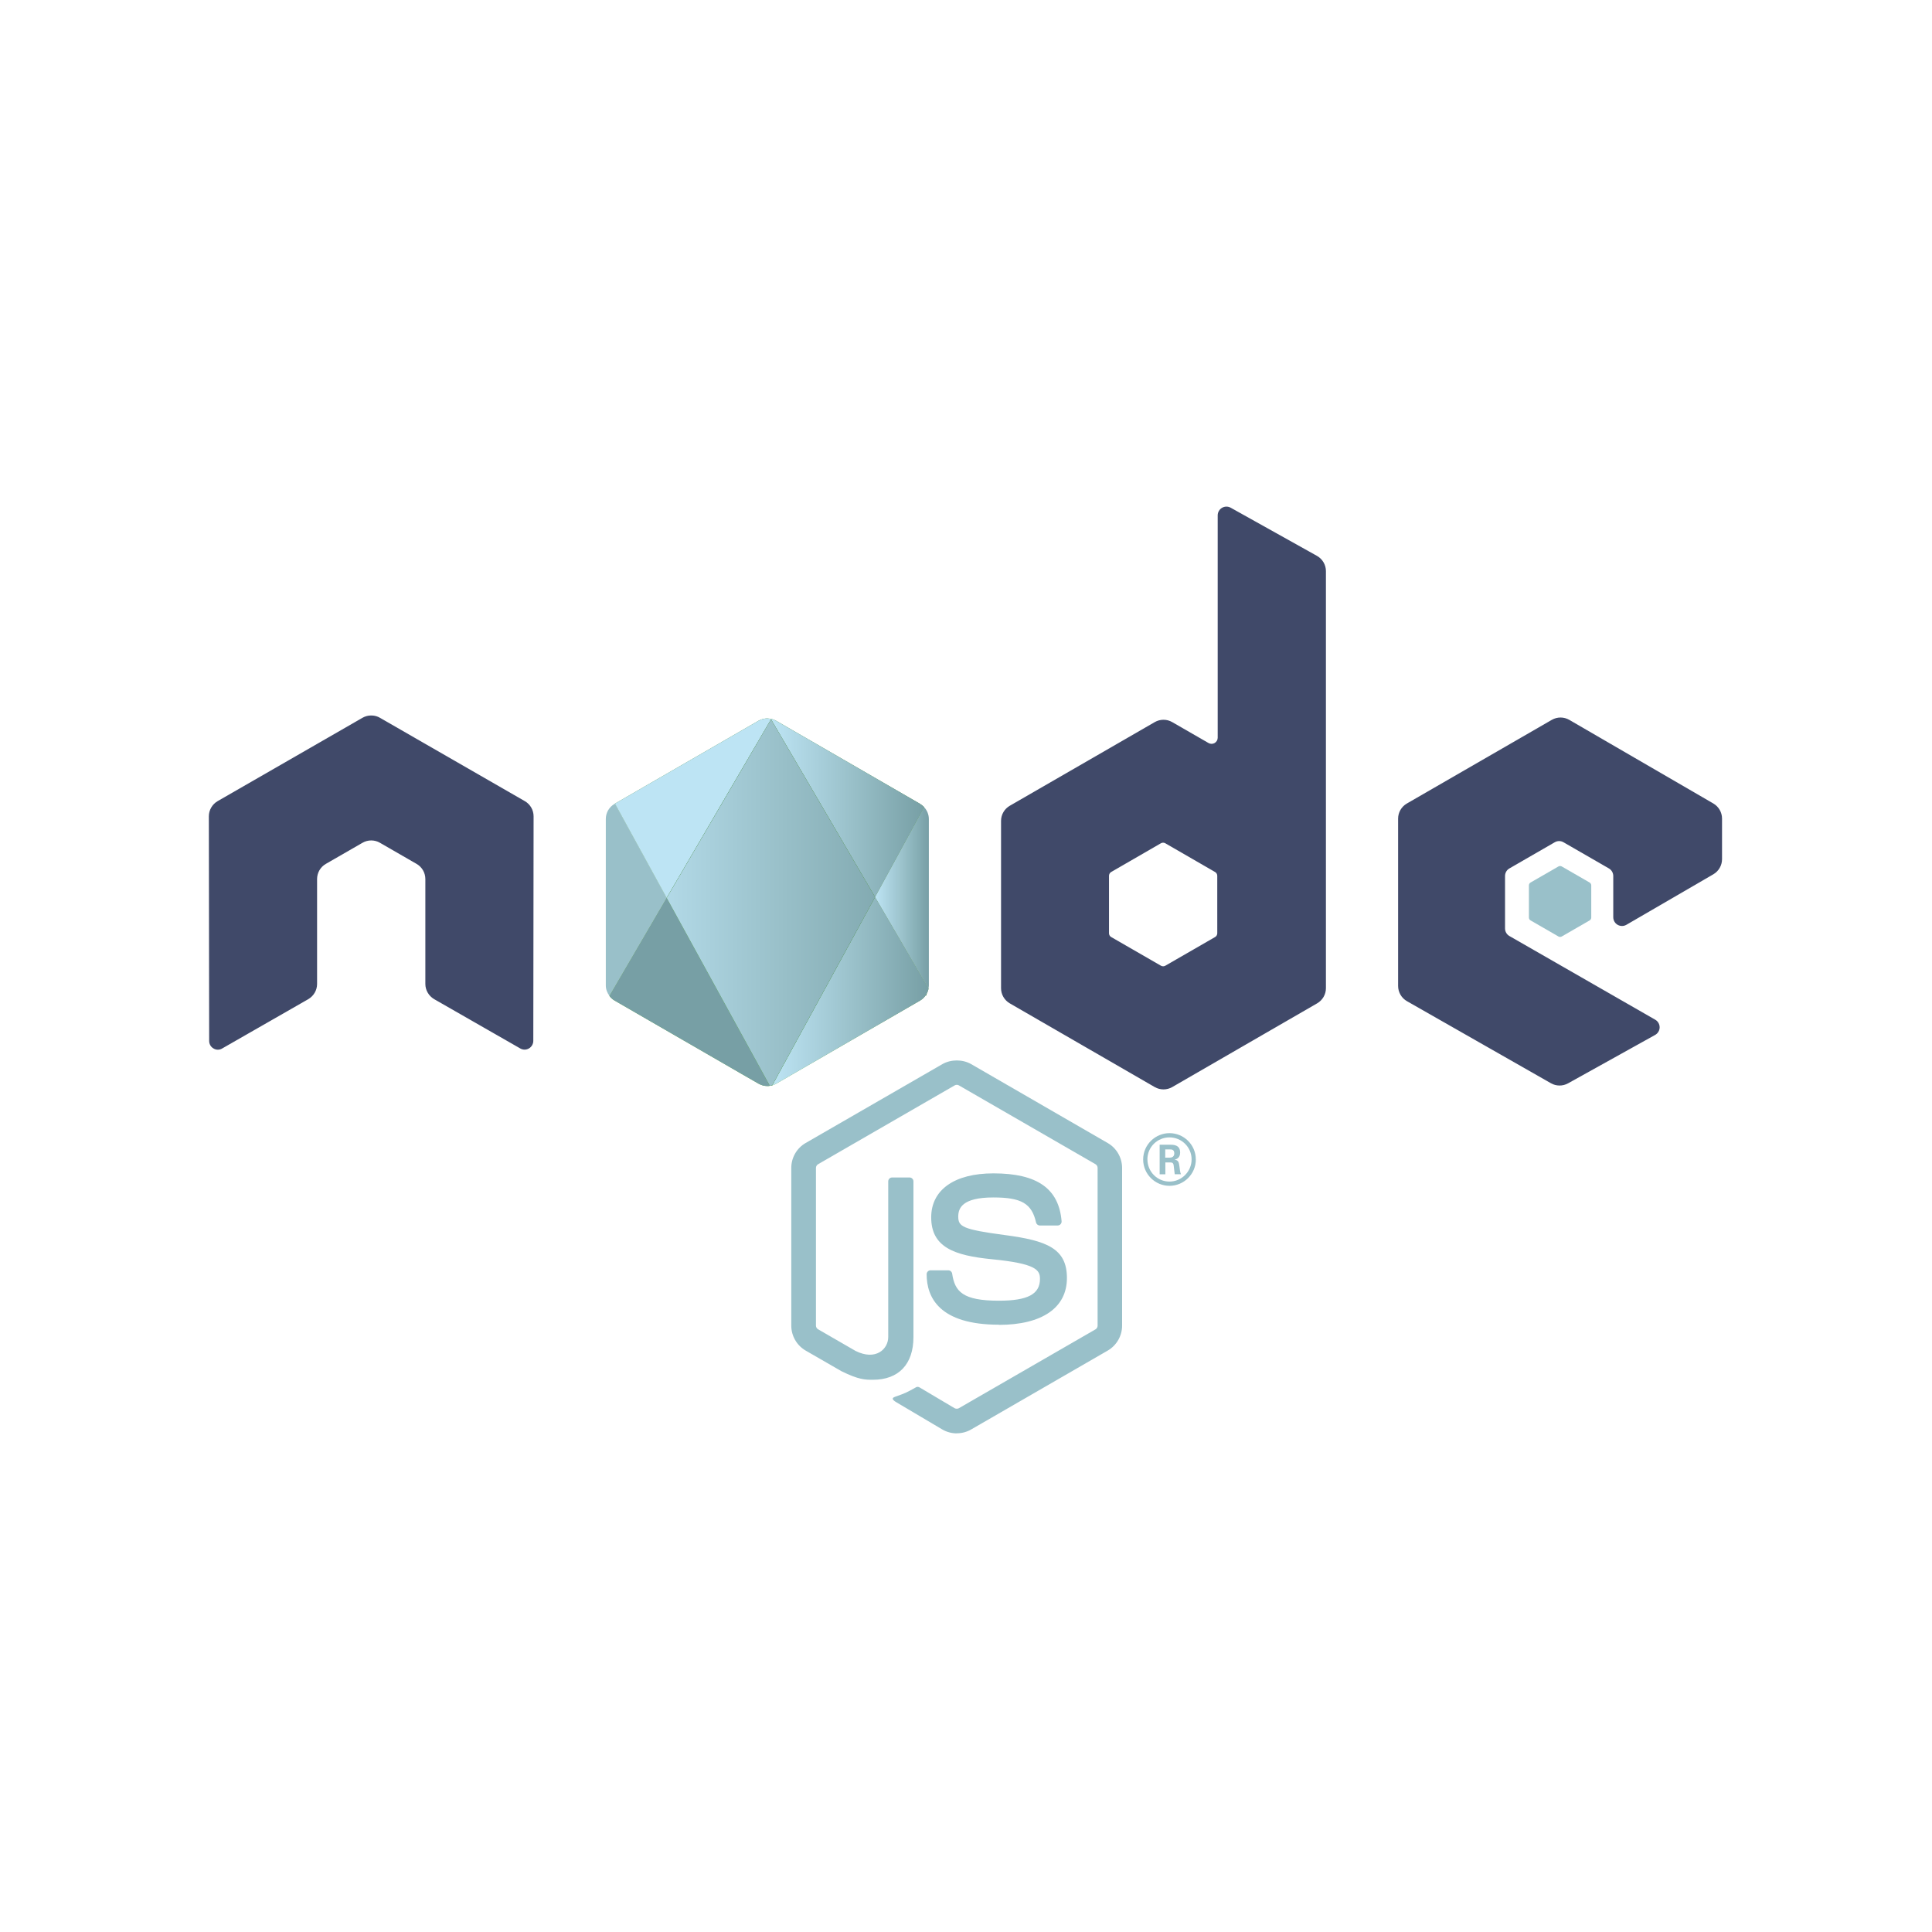 <?xml version="1.0" encoding="utf-8"?>
<!-- Generator: Adobe Illustrator 17.0.0, SVG Export Plug-In . SVG Version: 6.00 Build 0)  -->
<!DOCTYPE svg PUBLIC "-//W3C//DTD SVG 1.1//EN" "http://www.w3.org/Graphics/SVG/1.1/DTD/svg11.dtd">
<svg version="1.1" id="Layer_1" xmlns="http://www.w3.org/2000/svg" xmlns:xlink="http://www.w3.org/1999/xlink" x="0px" y="0px"
	 width="300px" height="300px" viewBox="0 0 300 300" enable-background="new 0 0 300 300" xml:space="preserve">
<title>HTML5 Logo</title>
<path fill="#99C0C9" d="M148.565,222.573c-0.775,0-1.546-0.203-2.226-0.595l-7.084-4.194c-1.058-0.592-0.542-0.801-0.193-0.922
	c1.411-0.494,1.697-0.606,3.203-1.461c0.158-0.09,0.365-0.058,0.527,0.037l5.442,3.229c0.197,0.106,0.475,0.106,0.658,0
	l21.22-12.248c0.197-0.112,0.324-0.34,0.324-0.574V181.36c0-0.244-0.127-0.462-0.328-0.584l-21.211-12.238
	c-0.197-0.117-0.457-0.117-0.653,0l-21.207,12.238c-0.206,0.117-0.336,0.345-0.336,0.579v24.486c0,0.234,0.127,0.457,0.329,0.568
	l5.811,3.357c3.155,1.578,5.083-0.282,5.083-2.151v-24.168c0-0.345,0.271-0.611,0.616-0.611h2.688c0.335,0,0.611,0.266,0.611,0.611
	v24.178c0,4.207-2.295,6.624-6.284,6.624c-1.227,0-2.194,0-4.892-1.328l-5.567-3.208c-1.376-0.797-2.226-2.284-2.226-3.872v-24.486
	c0-1.593,0.85-3.081,2.226-3.867l21.241-12.254c1.344-0.76,3.129-0.76,4.462,0l21.214,12.259c1.37,0.791,2.226,2.273,2.226,3.867
	v24.486c0,1.588-0.855,3.07-2.226,3.867l-21.214,12.254c-0.68,0.393-1.45,0.595-2.236,0.595"/>
<path fill="#99C0C9" d="M155.12,205.7c-9.285,0-11.231-4.262-11.231-7.837c0-0.34,0.274-0.611,0.615-0.611h2.741
	c0.303,0,0.558,0.22,0.606,0.519c0.414,2.793,1.647,4.201,7.261,4.201c4.472,0,6.374-1.01,6.374-3.382
	c0-1.365-0.542-2.38-7.489-3.059c-5.811-0.574-9.401-1.854-9.401-6.501c0-4.281,3.612-6.831,9.662-6.831
	c6.793,0,10.161,2.358,10.586,7.426c0.016,0.175-0.048,0.345-0.165,0.473c-0.117,0.122-0.282,0.197-0.451,0.197h-2.757
	c-0.287,0-0.536-0.202-0.595-0.478c-0.664-2.937-2.268-3.877-6.629-3.877c-4.881,0-5.45,1.7-5.45,2.974
	c0,1.546,0.669,1.997,7.256,2.868c6.523,0.866,9.619,2.087,9.619,6.671c0,4.621-3.856,7.272-10.581,7.272 M180.935,179.757h0.712
	c0.584,0,0.696-0.409,0.696-0.648c0-0.627-0.43-0.627-0.669-0.627h-0.733L180.935,179.757z M180.069,177.749h1.578
	c0.542,0,1.604,0,1.604,1.211c0,0.845-0.542,1.02-0.866,1.126c0.632,0.042,0.675,0.457,0.76,1.041
	c0.042,0.366,0.112,0.999,0.239,1.211h-0.972c-0.027-0.212-0.175-1.381-0.175-1.445c-0.064-0.26-0.154-0.388-0.478-0.388h-0.802
	v1.838h-0.887v-4.594H180.069z M178.173,180.033c0,1.902,1.535,3.442,3.421,3.442c1.902,0,3.437-1.572,3.437-3.442
	c0-1.907-1.556-3.421-3.442-3.421c-1.859,0-3.421,1.493-3.421,3.415 M185.689,180.044c0,2.252-1.843,4.09-4.09,4.09
	c-2.231,0-4.09-1.817-4.09-4.09c0-2.316,1.902-4.09,4.09-4.09c2.204,0,4.085,1.779,4.085,4.09"/>
<path fill="#404969" d="M82.856,126.763c0-0.977-0.515-1.875-1.359-2.361l-22.498-12.944c-0.38-0.223-0.805-0.34-1.237-0.356H57.53
	c-0.431,0.016-0.857,0.133-1.243,0.356L33.79,124.402c-0.838,0.489-1.361,1.386-1.361,2.364l0.049,34.865
	c0,0.483,0.25,0.935,0.675,1.174c0.414,0.255,0.935,0.255,1.349,0l13.374-7.659c0.845-0.502,1.36-1.391,1.36-2.358V136.5
	c0-0.972,0.515-1.87,1.357-2.353l5.694-3.279c0.423-0.244,0.887-0.365,1.36-0.365c0.465,0,0.94,0.12,1.351,0.365l5.691,3.278
	c0.842,0.483,1.36,1.381,1.36,2.353v16.287c0,0.967,0.522,1.859,1.362,2.358l13.366,7.654c0.42,0.25,0.942,0.25,1.36,0
	c0.412-0.239,0.674-0.691,0.674-1.174L82.856,126.763z M189.017,144.916c0,0.243-0.129,0.467-0.34,0.587l-7.727,4.454
	c-0.21,0.121-0.469,0.121-0.678,0l-7.728-4.454c-0.212-0.121-0.34-0.345-0.34-0.587v-8.921c0-0.243,0.127-0.467,0.335-0.59
	l7.723-4.462c0.212-0.122,0.473-0.122,0.685,0l7.728,4.462c0.212,0.122,0.34,0.346,0.34,0.59L189.017,144.916z M191.104,78.839
	c-0.422-0.235-0.935-0.228-1.351,0.014c-0.414,0.244-0.67,0.69-0.67,1.174v34.525c0,0.34-0.181,0.653-0.475,0.823
	c-0.292,0.17-0.656,0.17-0.951,0l-5.636-3.246c-0.839-0.485-1.873-0.485-2.715,0l-22.505,12.988c-0.841,0.483-1.36,1.381-1.36,2.348
	v25.984c0,0.972,0.519,1.864,1.36,2.353l22.505,12.997c0.84,0.483,1.875,0.483,2.718,0l22.505-13.003
	c0.839-0.489,1.36-1.381,1.36-2.353V88.686c0-0.986-0.536-1.893-1.397-2.374L191.104,78.839z M266.046,135.76
	c0.836-0.485,1.351-1.382,1.351-2.349v-6.297c0-0.969-0.515-1.863-1.353-2.35l-22.362-12.981c-0.845-0.489-1.88-0.489-2.725,0
	l-22.5,12.987c-0.845,0.489-1.36,1.381-1.36,2.353v25.973c0,0.977,0.526,1.88,1.37,2.364l22.356,12.742
	c0.823,0.473,1.832,0.478,2.666,0.016l13.523-7.516c0.425-0.239,0.696-0.691,0.696-1.179s-0.26-0.945-0.685-1.184l-22.638-12.992
	c-0.425-0.239-0.685-0.691-0.685-1.174v-8.148c0-0.487,0.255-0.935,0.68-1.177l7.043-4.063c0.42-0.244,0.935-0.244,1.354,0
	l7.048,4.063c0.42,0.239,0.68,0.691,0.68,1.174v6.406c0,0.483,0.26,0.935,0.68,1.179c0.42,0.239,0.94,0.239,1.36-0.005
	L266.046,135.76z"/>
<path fill="#99C0C9" d="M241.991,134.544c0.159-0.094,0.359-0.094,0.521,0l4.318,2.491c0.161,0.093,0.26,0.266,0.26,0.451v4.988
	c0,0.186-0.099,0.358-0.26,0.451l-4.318,2.491c-0.161,0.094-0.361,0.094-0.521,0l-4.316-2.491c-0.165-0.093-0.266-0.266-0.266-0.451
	v-4.988c0-0.186,0.096-0.358,0.26-0.451L241.991,134.544z"/>
<path fill="none" d="M144.193,153.512l-0.01-0.016v0.048C144.186,153.533,144.191,153.523,144.193,153.512z"/>
<linearGradient id="SVGID_1_" gradientUnits="userSpaceOnUse" x1="4.49" y1="-3.429" x2="5.127" y2="-3.429" gradientTransform="matrix(-50.753 103.536 -103.536 -50.753 -2.687 -537.061)">
	<stop  offset="0.3" style="stop-color:#3E863D"/>
	<stop  offset="0.5" style="stop-color:#55934F"/>
	<stop  offset="0.8" style="stop-color:#5AAD45"/>
</linearGradient>
<path fill="url(#SVGID_1_)" d="M119.774,111.632c-0.035-0.008-0.07-0.007-0.105-0.014l0.057,0.097L119.774,111.632z"/>
<linearGradient id="SVGID_2_" gradientUnits="userSpaceOnUse" x1="4.49" y1="-3.664" x2="5.127" y2="-3.664" gradientTransform="matrix(-50.753 103.536 -103.536 -50.753 -2.687 -537.061)">
	<stop  offset="0.3" style="stop-color:#3E863D"/>
	<stop  offset="0.5" style="stop-color:#55934F"/>
	<stop  offset="0.8" style="stop-color:#5AAD45"/>
</linearGradient>
<path fill="url(#SVGID_2_)" d="M142.981,124.909c0.175,0.113,0.342,0.236,0.484,0.384
	C143.322,125.146,143.156,125.022,142.981,124.909z"/>
<linearGradient id="SVGID_3_" gradientUnits="userSpaceOnUse" x1="4.49" y1="-3.367" x2="5.127" y2="-3.367" gradientTransform="matrix(-50.753 103.536 -103.536 -50.753 -2.687 -537.061)">
	<stop  offset="0.3" style="stop-color:#3E863D"/>
	<stop  offset="0.5" style="stop-color:#55934F"/>
	<stop  offset="0.8" style="stop-color:#5AAD45"/>
</linearGradient>
<path fill="url(#SVGID_3_)" d="M117.891,111.871c-0.032,0.016-0.067,0.022-0.098,0.04h0.006l-17.649,10.187l17.649-10.187
	C117.829,111.895,117.861,111.887,117.891,111.871z"/>
<linearGradient id="SVGID_4_" gradientUnits="userSpaceOnUse" x1="4.557" y1="-3.425" x2="4.615" y2="-3.425" gradientTransform="matrix(-50.753 103.536 -103.536 -50.753 -2.687 -537.061)">
	<stop  offset="0.3" style="stop-color:#3E863D"/>
	<stop  offset="0.5" style="stop-color:#55934F"/>
	<stop  offset="0.8" style="stop-color:#5AAD45"/>
</linearGradient>
<polygon fill="url(#SVGID_4_)" points="119.116,111.555 119.118,111.555 119.117,111.555 "/>
<linearGradient id="SVGID_5_" gradientUnits="userSpaceOnUse" x1="4.49" y1="-3.426" x2="5.127" y2="-3.426" gradientTransform="matrix(-50.753 103.536 -103.536 -50.753 -2.687 -537.061)">
	<stop  offset="0.3" style="stop-color:#3E863D"/>
	<stop  offset="0.5" style="stop-color:#55934F"/>
	<stop  offset="0.8" style="stop-color:#5AAD45"/>
</linearGradient>
<path fill="url(#SVGID_5_)" d="M119.117,111.555C119.117,111.555,119.118,111.555,119.117,111.555c0.097,0,0.189,0.018,0.283,0.028
	c-0.085-0.008-0.168-0.033-0.252-0.033c-0.013,0-0.027,0.005-0.04,0.005C119.111,111.555,119.113,111.555,119.117,111.555
	L119.117,111.555z"/>
<linearGradient id="SVGID_6_" gradientUnits="userSpaceOnUse" x1="4.49" y1="-3.42" x2="5.127" y2="-3.42" gradientTransform="matrix(-50.753 103.536 -103.536 -50.753 -2.687 -537.061)">
	<stop  offset="0.3" style="stop-color:#3E863D"/>
	<stop  offset="0.5" style="stop-color:#55934F"/>
	<stop  offset="0.8" style="stop-color:#5AAD45"/>
</linearGradient>
<path fill="url(#SVGID_6_)" d="M118.388,111.667c0.078-0.023,0.158-0.033,0.237-0.049
	C118.545,111.634,118.466,111.644,118.388,111.667z"/>
<linearGradient id="SVGID_7_" gradientUnits="userSpaceOnUse" x1="4.49" y1="-3.46" x2="5.127" y2="-3.46" gradientTransform="matrix(-50.753 103.536 -103.536 -50.753 -2.687 -537.061)">
	<stop  offset="0.3" style="stop-color:#3E863D"/>
	<stop  offset="0.5" style="stop-color:#55934F"/>
	<stop  offset="0.8" style="stop-color:#5AAD45"/>
</linearGradient>
<path fill="url(#SVGID_7_)" d="M125.89,115.022l-5.388-3.11c-0.224-0.128-0.462-0.217-0.705-0.277
	c0.236,0.063,0.468,0.15,0.681,0.274L125.89,115.022z"/>
<linearGradient id="SVGID_8_" gradientUnits="userSpaceOnUse" x1="4.49" y1="-3.781" x2="5.127" y2="-3.781" gradientTransform="matrix(-50.753 103.536 -103.536 -50.753 -2.687 -537.061)">
	<stop  offset="0.3" style="stop-color:#3E863D"/>
	<stop  offset="0.5" style="stop-color:#55934F"/>
	<stop  offset="0.8" style="stop-color:#5AAD45"/>
</linearGradient>
<path fill="url(#SVGID_8_)" d="M143.893,154.306c-0.019,0.035-0.038,0.071-0.059,0.105
	C143.856,154.376,143.874,154.341,143.893,154.306z"/>
<linearGradient id="SVGID_9_" gradientUnits="userSpaceOnUse" x1="4.49" y1="-3.78" x2="5.127" y2="-3.78" gradientTransform="matrix(-50.753 103.536 -103.536 -50.753 -2.687 -537.061)">
	<stop  offset="0.3" style="stop-color:#3E863D"/>
	<stop  offset="0.5" style="stop-color:#55934F"/>
	<stop  offset="0.8" style="stop-color:#5AAD45"/>
</linearGradient>
<path fill="url(#SVGID_9_)" d="M144.14,153.687c-0.008,0.03-0.018,0.059-0.027,0.089
	C144.122,153.746,144.133,153.717,144.14,153.687z"/>
<linearGradient id="SVGID_10_" gradientUnits="userSpaceOnUse" x1="4.49" y1="-3.647" x2="5.127" y2="-3.647" gradientTransform="matrix(-50.753 103.536 -103.536 -50.753 -2.687 -537.061)">
	<stop  offset="0.3" style="stop-color:#3E863D"/>
	<stop  offset="0.5" style="stop-color:#55934F"/>
	<stop  offset="0.8" style="stop-color:#5AAD45"/>
</linearGradient>
<path fill="url(#SVGID_10_)" d="M119.87,168.546c-0.039,0.011-0.08,0.013-0.12,0.022C119.79,168.559,119.83,168.557,119.87,168.546z
	"/>
<linearGradient id="SVGID_11_" gradientUnits="userSpaceOnUse" x1="4.49" y1="-3.401" x2="5.127" y2="-3.401" gradientTransform="matrix(-50.753 103.536 -103.536 -50.753 -2.687 -537.061)">
	<stop  offset="0.3" style="stop-color:#3E863D"/>
	<stop  offset="0.5" style="stop-color:#55934F"/>
	<stop  offset="0.8" style="stop-color:#5AAD45"/>
</linearGradient>
<path fill="url(#SVGID_11_)" d="M94.909,154.965c-0.043-0.041-0.08-0.085-0.12-0.129C94.829,154.88,94.867,154.924,94.909,154.965z"
	/>
<linearGradient id="SVGID_12_" gradientUnits="userSpaceOnUse" x1="4.49" y1="-3.637" x2="5.127" y2="-3.637" gradientTransform="matrix(-50.753 103.536 -103.536 -50.753 -2.687 -537.061)">
	<stop  offset="0.3" style="stop-color:#3E863D"/>
	<stop  offset="0.5" style="stop-color:#55934F"/>
	<stop  offset="0.8" style="stop-color:#5AAD45"/>
</linearGradient>
<path fill="url(#SVGID_12_)" d="M118.521,168.563c-0.054-0.013-0.107-0.032-0.161-0.049
	C118.414,168.531,118.466,168.55,118.521,168.563z"/>
<linearGradient id="SVGID_13_" gradientUnits="userSpaceOnUse" x1="4.49" y1="-3.643" x2="5.127" y2="-3.643" gradientTransform="matrix(-50.753 103.536 -103.536 -50.753 -2.687 -537.061)">
	<stop  offset="0.3" style="stop-color:#3E863D"/>
	<stop  offset="0.5" style="stop-color:#55934F"/>
	<stop  offset="0.8" style="stop-color:#5AAD45"/>
</linearGradient>
<path fill="url(#SVGID_13_)" d="M119.218,168.637c-0.043,0.001-0.086,0.001-0.129,0
	C119.133,168.638,119.175,168.638,119.218,168.637z"/>
<linearGradient id="SVGID_14_" gradientUnits="userSpaceOnUse" x1="4.49" y1="-3.78" x2="5.127" y2="-3.78" gradientTransform="matrix(-50.753 103.536 -103.536 -50.753 -2.687 -537.061)">
	<stop  offset="0.3" style="stop-color:#3E863D"/>
	<stop  offset="0.5" style="stop-color:#55934F"/>
	<stop  offset="0.8" style="stop-color:#5AAD45"/>
</linearGradient>
<path fill="url(#SVGID_14_)" d="M143.487,154.867c-0.023,0.024-0.041,0.051-0.065,0.074
	C143.445,154.917,143.464,154.891,143.487,154.867z"/>
<linearGradient id="SVGID_15_" gradientUnits="userSpaceOnUse" x1="135.874" y1="139.404" x2="144.23" y2="139.404">
	<stop  offset="0" style="stop-color:#BDE4F4"/>
	<stop  offset="0.53" style="stop-color:#99C0C9"/>
	<stop  offset="1" style="stop-color:#779FA5"/>
</linearGradient>
<path fill="url(#SVGID_15_)" d="M143.499,125.337l-7.625,13.962l8.296,14.172c0.026-0.15,0.06-0.298,0.06-0.453v-25.85
	C144.229,126.477,143.956,125.83,143.499,125.337z"/>
<linearGradient id="SVGID_16_" gradientUnits="userSpaceOnUse" x1="4.49" y1="-3.617" x2="5.127" y2="-3.617" gradientTransform="matrix(-50.753 103.536 -103.536 -50.753 -2.687 -537.061)">
	<stop  offset="0.3" style="stop-color:#3E863D"/>
	<stop  offset="0.5" style="stop-color:#55934F"/>
	<stop  offset="0.8" style="stop-color:#5AAD45"/>
</linearGradient>
<path fill="url(#SVGID_16_)" d="M114.937,166.63l2.864,1.654c0.032,0.019,0.069,0.025,0.101,0.042
	c-0.029-0.015-0.06-0.026-0.088-0.042L114.937,166.63z"/>
<linearGradient id="SVGID_17_" gradientUnits="userSpaceOnUse" x1="4.49" y1="-3.648" x2="4.853" y2="-3.648" gradientTransform="matrix(-50.753 103.536 -103.536 -50.753 -2.687 -537.061)">
	<stop  offset="0.3" style="stop-color:#3E863D"/>
	<stop  offset="0.5" style="stop-color:#55934F"/>
	<stop  offset="0.8" style="stop-color:#5AAD45"/>
</linearGradient>
<polygon fill="url(#SVGID_17_)" points="119.909,168.53 119.916,168.527 119.91,168.529 "/>
<path fill="#99C0C9" d="M103.525,139.432l-8.039-14.642l-0.064,0.037c-0.838,0.483-1.352,1.376-1.352,2.34v25.85
	c0,0.599,0.217,1.157,0.567,1.619L103.525,139.432z"/>
<linearGradient id="SVGID_18_" gradientUnits="userSpaceOnUse" x1="-0.024" y1="3.175" x2="0.39" y2="3.175" gradientTransform="matrix(142.407 -105.222 105.222 142.407 -227.226 -273.948)">
	<stop  offset="0.57" style="stop-color:#3E863D"/>
	<stop  offset="0.72" style="stop-color:#619857"/>
	<stop  offset="1" style="stop-color:#76AC64"/>
</linearGradient>
<path fill="url(#SVGID_18_)" d="M119.733,168.571c0.006-0.001,0.011-0.002,0.017-0.003c-0.003,0.001-0.006,0-0.009,0.001
	C119.738,168.57,119.736,168.57,119.733,168.571z"/>
<linearGradient id="SVGID_19_" gradientUnits="userSpaceOnUse" x1="-0.024" y1="3.175" x2="0.39" y2="3.175" gradientTransform="matrix(142.407 -105.222 105.222 142.407 -227.226 -273.948)">
	<stop  offset="0.57" style="stop-color:#3E863D"/>
	<stop  offset="0.72" style="stop-color:#619857"/>
	<stop  offset="1" style="stop-color:#76AC64"/>
</linearGradient>
<path fill="url(#SVGID_19_)" d="M119.904,168.54l0.005-0.01c-0.014,0.004-0.026,0.013-0.04,0.016
	C119.881,168.543,119.893,168.543,119.904,168.54z"/>
<linearGradient id="SVGID_20_" gradientUnits="userSpaceOnUse" x1="-0.024" y1="2.916" x2="0.39" y2="2.916" gradientTransform="matrix(142.407 -105.222 105.222 142.407 -227.226 -273.948)">
	<stop  offset="0.57" style="stop-color:#3E863D"/>
	<stop  offset="0.72" style="stop-color:#619857"/>
	<stop  offset="1" style="stop-color:#76AC64"/>
</linearGradient>
<path fill="url(#SVGID_20_)" d="M119.777,111.627l-0.003,0.005c0.007,0.002,0.015,0.001,0.023,0.003
	C119.79,111.633,119.784,111.628,119.777,111.627z"/>
<linearGradient id="SVGID_21_" gradientUnits="userSpaceOnUse" x1="-0.024" y1="3.168" x2="0.39" y2="3.168" gradientTransform="matrix(142.407 -105.222 105.222 142.407 -227.226 -273.948)">
	<stop  offset="0.57" style="stop-color:#3E863D"/>
	<stop  offset="0.72" style="stop-color:#619857"/>
	<stop  offset="1" style="stop-color:#76AC64"/>
</linearGradient>
<path fill="url(#SVGID_21_)" d="M118.36,168.515c-0.157-0.048-0.309-0.111-0.457-0.188
	C118.05,168.404,118.203,168.466,118.36,168.515z"/>
<linearGradient id="SVGID_22_" gradientUnits="userSpaceOnUse" x1="-0.024" y1="3.174" x2="0.39" y2="3.174" gradientTransform="matrix(142.407 -105.222 105.222 142.407 -227.226 -273.948)">
	<stop  offset="0.57" style="stop-color:#3E863D"/>
	<stop  offset="0.72" style="stop-color:#619857"/>
	<stop  offset="1" style="stop-color:#76AC64"/>
</linearGradient>
<path fill="url(#SVGID_22_)" d="M119.218,168.637c0.052-0.001,0.103,0.004,0.155,0c0.057-0.005,0.113-0.023,0.169-0.031l-0.006-0.01
	C119.43,168.611,119.325,168.635,119.218,168.637z"/>
<linearGradient id="SVGID_23_" gradientUnits="userSpaceOnUse" x1="-0.024" y1="3.028" x2="0.39" y2="3.028" gradientTransform="matrix(142.407 -105.222 105.222 142.407 -227.226 -273.948)">
	<stop  offset="0.57" style="stop-color:#3E863D"/>
	<stop  offset="0.72" style="stop-color:#619857"/>
	<stop  offset="1" style="stop-color:#76AC64"/>
</linearGradient>
<path fill="url(#SVGID_23_)" d="M94.624,154.659c0.049,0.064,0.111,0.117,0.165,0.177c-0.057-0.062-0.102-0.132-0.152-0.199
	L94.624,154.659z"/>
<linearGradient id="SVGID_24_" gradientUnits="userSpaceOnUse" x1="-0.024" y1="3.003" x2="0.39" y2="3.003" gradientTransform="matrix(142.407 -105.222 105.222 142.407 -227.226 -273.948)">
	<stop  offset="0.57" style="stop-color:#3E863D"/>
	<stop  offset="0.72" style="stop-color:#619857"/>
	<stop  offset="1" style="stop-color:#76AC64"/>
</linearGradient>
<path fill="url(#SVGID_24_)" d="M142.981,124.909c-0.038-0.024-0.065-0.06-0.105-0.083l-14.652-8.461l-2.334-1.343l16.985,9.806
	C142.914,124.85,142.943,124.884,142.981,124.909z"/>
<linearGradient id="SVGID_25_" gradientUnits="userSpaceOnUse" x1="-0.024" y1="3.171" x2="0.39" y2="3.171" gradientTransform="matrix(142.407 -105.222 105.222 142.407 -227.226 -273.948)">
	<stop  offset="0.57" style="stop-color:#3E863D"/>
	<stop  offset="0.72" style="stop-color:#619857"/>
	<stop  offset="1" style="stop-color:#76AC64"/>
</linearGradient>
<path fill="url(#SVGID_25_)" d="M118.521,168.563c0.187,0.046,0.377,0.068,0.569,0.074
	C118.898,168.633,118.708,168.608,118.521,168.563z"/>
<linearGradient id="SVGID_26_" gradientUnits="userSpaceOnUse" x1="-0.024" y1="3.09" x2="0.39" y2="3.09" gradientTransform="matrix(142.407 -105.222 105.222 142.407 -227.226 -273.948)">
	<stop  offset="0.57" style="stop-color:#3E863D"/>
	<stop  offset="0.72" style="stop-color:#619857"/>
	<stop  offset="1" style="stop-color:#76AC64"/>
</linearGradient>
<path fill="url(#SVGID_26_)" d="M95.422,155.358c-0.19-0.11-0.358-0.246-0.512-0.393C95.064,155.113,95.231,155.249,95.422,155.358
	l19.195,11.088l0.32,0.184L95.422,155.358z"/>
<linearGradient id="SVGID_27_" gradientUnits="userSpaceOnUse" x1="-0.024" y1="3.058" x2="0.39" y2="3.058" gradientTransform="matrix(142.407 -105.222 105.222 142.407 -227.226 -273.948)">
	<stop  offset="0.57" style="stop-color:#3E863D"/>
	<stop  offset="0.72" style="stop-color:#619857"/>
	<stop  offset="1" style="stop-color:#76AC64"/>
</linearGradient>
<path fill="url(#SVGID_27_)" d="M143.505,125.325c-0.012-0.013-0.029-0.02-0.041-0.032c0.013,0.013,0.021,0.031,0.034,0.044
	L143.505,125.325z"/>
<linearGradient id="SVGID_28_" gradientUnits="userSpaceOnUse" x1="4.49" y1="-3.548" x2="5.127" y2="-3.548" gradientTransform="matrix(-50.753 103.536 -103.536 -50.753 -2.687 -537.061)">
	<stop  offset="0.3" style="stop-color:#3E863D"/>
	<stop  offset="0.5" style="stop-color:#55934F"/>
	<stop  offset="0.8" style="stop-color:#5AAD45"/>
</linearGradient>
<path fill="url(#SVGID_28_)" d="M135.873,139.299l7.625-13.962c-0.013-0.014-0.021-0.031-0.034-0.044
	c-0.142-0.148-0.308-0.271-0.484-0.384c-0.038-0.024-0.067-0.059-0.106-0.082l-16.985-9.806l-5.412-3.114
	c-0.214-0.124-0.446-0.21-0.681-0.274c-0.007-0.002-0.015-0.001-0.023-0.003l-0.048,0.083L135.873,139.299z"/>
<linearGradient id="SVGID_29_" gradientUnits="userSpaceOnUse" x1="119.725" y1="125.465" x2="143.498" y2="125.465">
	<stop  offset="0" style="stop-color:#BDE4F4"/>
	<stop  offset="0.53" style="stop-color:#99C0C9"/>
	<stop  offset="1" style="stop-color:#779FA5"/>
</linearGradient>
<path fill="url(#SVGID_29_)" d="M135.873,139.299l7.625-13.962c-0.013-0.014-0.021-0.031-0.034-0.044
	c-0.142-0.148-0.308-0.271-0.484-0.384c-0.038-0.024-0.067-0.059-0.106-0.082l-16.985-9.806l-5.412-3.114
	c-0.214-0.124-0.446-0.21-0.681-0.274c-0.007-0.002-0.015-0.001-0.023-0.003l-0.048,0.083L135.873,139.299z"/>
<linearGradient id="SVGID_30_" gradientUnits="userSpaceOnUse" x1="4.49" y1="-3.522" x2="5.127" y2="-3.522" gradientTransform="matrix(-50.753 103.536 -103.536 -50.753 -2.687 -537.061)">
	<stop  offset="0.3" style="stop-color:#3E863D"/>
	<stop  offset="0.5" style="stop-color:#55934F"/>
	<stop  offset="0.8" style="stop-color:#5AAD45"/>
</linearGradient>
<path fill="url(#SVGID_30_)" d="M119.536,168.596l-16.012-29.164l-8.888,15.205c0.051,0.067,0.096,0.137,0.152,0.199
	c0.04,0.043,0.078,0.088,0.12,0.129c0.155,0.148,0.322,0.284,0.512,0.393l19.515,11.272l2.877,1.654
	c0.029,0.016,0.059,0.027,0.088,0.042c0.148,0.077,0.301,0.14,0.457,0.188c0.054,0.017,0.107,0.036,0.161,0.049
	c0.187,0.045,0.378,0.069,0.569,0.074c0.043,0.001,0.086,0.001,0.129,0C119.325,168.635,119.43,168.611,119.536,168.596z"/>
<path fill="#779FA5" d="M119.536,168.596l-16.012-29.164l-8.888,15.205c0.051,0.067,0.096,0.137,0.152,0.199
	c0.04,0.043,0.078,0.088,0.12,0.129c0.155,0.148,0.322,0.284,0.512,0.393l19.515,11.272l2.877,1.654
	c0.029,0.016,0.059,0.027,0.088,0.042c0.148,0.077,0.301,0.14,0.457,0.188c0.054,0.017,0.107,0.036,0.161,0.049
	c0.187,0.045,0.378,0.069,0.569,0.074c0.043,0.001,0.086,0.001,0.129,0C119.325,168.635,119.43,168.611,119.536,168.596z"/>
<linearGradient id="SVGID_31_" gradientUnits="userSpaceOnUse" x1="4.49" y1="-3.648" x2="5.127" y2="-3.648" gradientTransform="matrix(-50.753 103.536 -103.536 -50.753 -2.687 -537.061)">
	<stop  offset="0.3" style="stop-color:#3E863D"/>
	<stop  offset="0.5" style="stop-color:#55934F"/>
	<stop  offset="0.8" style="stop-color:#5AAD45"/>
</linearGradient>
<path fill="url(#SVGID_31_)" d="M119.741,168.569c0.003-0.001,0.006,0,0.009-0.001c0.04-0.009,0.08-0.011,0.12-0.022
	c0.014-0.004,0.026-0.012,0.04-0.016l0.001-0.001C119.854,168.545,119.798,168.557,119.741,168.569z"/>
<linearGradient id="SVGID_32_" gradientUnits="userSpaceOnUse" x1="-0.024" y1="3.175" x2="0.39" y2="3.175" gradientTransform="matrix(142.407 -105.222 105.222 142.407 -227.226 -273.948)">
	<stop  offset="0.57" style="stop-color:#3E863D"/>
	<stop  offset="0.72" style="stop-color:#619857"/>
	<stop  offset="1" style="stop-color:#76AC64"/>
</linearGradient>
<path fill="url(#SVGID_32_)" d="M119.741,168.569c0.003-0.001,0.006,0,0.009-0.001c0.04-0.009,0.08-0.011,0.12-0.022
	c0.014-0.004,0.026-0.012,0.04-0.016l0.001-0.001C119.854,168.545,119.798,168.557,119.741,168.569z"/>
<linearGradient id="SVGID_33_" gradientUnits="userSpaceOnUse" x1="2.823" y1="4.164" x2="3.197" y2="4.164" gradientTransform="matrix(129.889 0 0 129.889 -271.147 -386.819)">
	<stop  offset="0.16" style="stop-color:#6BBF47"/>
	<stop  offset="0.38" style="stop-color:#79B461"/>
	<stop  offset="0.47" style="stop-color:#75AC64"/>
	<stop  offset="0.7" style="stop-color:#659E5A"/>
	<stop  offset="0.9" style="stop-color:#3E863D"/>
</linearGradient>
<path fill="url(#SVGID_33_)" d="M144.114,153.775c-0.054,0.185-0.129,0.362-0.22,0.53
	C143.986,154.137,144.059,153.961,144.114,153.775z"/>
<linearGradient id="SVGID_34_" gradientUnits="userSpaceOnUse" x1="2.823" y1="4.169" x2="3.197" y2="4.169" gradientTransform="matrix(129.889 0 0 129.889 -271.147 -386.819)">
	<stop  offset="0.16" style="stop-color:#6BBF47"/>
	<stop  offset="0.38" style="stop-color:#79B461"/>
	<stop  offset="0.47" style="stop-color:#75AC64"/>
	<stop  offset="0.7" style="stop-color:#659E5A"/>
	<stop  offset="0.9" style="stop-color:#3E863D"/>
</linearGradient>
<path fill="url(#SVGID_34_)" d="M143.835,154.411c-0.099,0.164-0.216,0.315-0.348,0.456
	C143.619,154.726,143.735,154.575,143.835,154.411z"/>
<linearGradient id="SVGID_35_" gradientUnits="userSpaceOnUse" x1="2.823" y1="4.223" x2="3.197" y2="4.223" gradientTransform="matrix(129.889 0 0 129.889 -271.147 -386.819)">
	<stop  offset="0.16" style="stop-color:#6BBF47"/>
	<stop  offset="0.38" style="stop-color:#79B461"/>
	<stop  offset="0.47" style="stop-color:#75AC64"/>
	<stop  offset="0.7" style="stop-color:#659E5A"/>
	<stop  offset="0.9" style="stop-color:#3E863D"/>
</linearGradient>
<path fill="url(#SVGID_35_)" d="M120.505,168.284c-0.187,0.108-0.386,0.183-0.589,0.243c0.205-0.06,0.406-0.135,0.593-0.243
	l22.378-12.926c0.2-0.116,0.375-0.26,0.536-0.418c-0.161,0.159-0.341,0.302-0.542,0.418L120.505,168.284z"/>
<linearGradient id="SVGID_36_" gradientUnits="userSpaceOnUse" x1="2.823" y1="4.16" x2="3.197" y2="4.16" gradientTransform="matrix(129.889 0 0 129.889 -271.147 -386.819)">
	<stop  offset="0.16" style="stop-color:#6BBF47"/>
	<stop  offset="0.38" style="stop-color:#79B461"/>
	<stop  offset="0.47" style="stop-color:#75AC64"/>
	<stop  offset="0.7" style="stop-color:#659E5A"/>
	<stop  offset="0.9" style="stop-color:#3E863D"/>
</linearGradient>
<path fill="url(#SVGID_36_)" d="M144.183,153.544v-0.048l-0.014-0.025c-0.012,0.071-0.011,0.146-0.029,0.216
	C144.153,153.638,144.174,153.593,144.183,153.544z"/>
<linearGradient id="SVGID_37_" gradientUnits="userSpaceOnUse" x1="2.823" y1="3.837" x2="3.197" y2="3.837" gradientTransform="matrix(129.889 0 0 129.889 -271.147 -386.819)">
	<stop  offset="0.16" style="stop-color:#6BBF47"/>
	<stop  offset="0.38" style="stop-color:#79B461"/>
	<stop  offset="0.47" style="stop-color:#75AC64"/>
	<stop  offset="0.7" style="stop-color:#659E5A"/>
	<stop  offset="0.9" style="stop-color:#3E863D"/>
</linearGradient>
<path fill="url(#SVGID_37_)" d="M118.894,111.565h-0.013c-0.087,0.009-0.171,0.036-0.256,0.053c0.16-0.032,0.321-0.06,0.484-0.063
	C119.037,111.556,118.965,111.559,118.894,111.565z"/>
<linearGradient id="SVGID_38_" gradientUnits="userSpaceOnUse" x1="2.823" y1="3.839" x2="3.197" y2="3.839" gradientTransform="matrix(129.889 0 0 129.889 -271.147 -386.819)">
	<stop  offset="0.16" style="stop-color:#6BBF47"/>
	<stop  offset="0.38" style="stop-color:#79B461"/>
	<stop  offset="0.47" style="stop-color:#75AC64"/>
	<stop  offset="0.7" style="stop-color:#659E5A"/>
	<stop  offset="0.9" style="stop-color:#3E863D"/>
</linearGradient>
<path fill="url(#SVGID_38_)" d="M117.891,111.871c0.161-0.084,0.326-0.154,0.496-0.204
	C118.217,111.718,118.052,111.787,117.891,111.871z"/>
<linearGradient id="SVGID_39_" gradientUnits="userSpaceOnUse" x1="2.823" y1="3.837" x2="3.197" y2="3.837" gradientTransform="matrix(129.889 0 0 129.889 -271.147 -386.819)">
	<stop  offset="0.16" style="stop-color:#6BBF47"/>
	<stop  offset="0.38" style="stop-color:#79B461"/>
	<stop  offset="0.47" style="stop-color:#75AC64"/>
	<stop  offset="0.7" style="stop-color:#659E5A"/>
	<stop  offset="0.9" style="stop-color:#3E863D"/>
</linearGradient>
<path fill="url(#SVGID_39_)" d="M119.664,111.609c-0.087-0.017-0.176-0.017-0.264-0.026c0.09,0.008,0.18,0.018,0.269,0.035
	L119.664,111.609z"/>
<linearGradient id="SVGID_40_" gradientUnits="userSpaceOnUse" x1="2.823" y1="4.276" x2="3.197" y2="4.276" gradientTransform="matrix(129.889 0 0 129.889 -271.147 -386.819)">
	<stop  offset="0.16" style="stop-color:#6BBF47"/>
	<stop  offset="0.38" style="stop-color:#79B461"/>
	<stop  offset="0.47" style="stop-color:#75AC64"/>
	<stop  offset="0.7" style="stop-color:#659E5A"/>
	<stop  offset="0.9" style="stop-color:#3E863D"/>
</linearGradient>
<path fill="url(#SVGID_40_)" d="M119.547,168.616c0.063-0.009,0.123-0.031,0.186-0.045c-0.064,0.014-0.127,0.026-0.191,0.035
	L119.547,168.616z"/>
<linearGradient id="SVGID_41_" gradientUnits="userSpaceOnUse" x1="2.823" y1="3.928" x2="3.198" y2="3.928" gradientTransform="matrix(129.889 0 0 129.889 -271.147 -386.819)">
	<stop  offset="0.16" style="stop-color:#6BBF47"/>
	<stop  offset="0.38" style="stop-color:#79B461"/>
	<stop  offset="0.47" style="stop-color:#75AC64"/>
	<stop  offset="0.7" style="stop-color:#659E5A"/>
	<stop  offset="0.9" style="stop-color:#3E863D"/>
</linearGradient>
<polygon fill="url(#SVGID_41_)" points="95.486,124.79 95.486,124.79 100.15,122.098 "/>
<linearGradient id="SVGID_42_" gradientUnits="userSpaceOnUse" x1="4.49" y1="-3.714" x2="5.127" y2="-3.714" gradientTransform="matrix(-50.753 103.536 -103.536 -50.753 -2.687 -537.061)">
	<stop  offset="0.3" style="stop-color:#3E863D"/>
	<stop  offset="0.5" style="stop-color:#55934F"/>
	<stop  offset="0.8" style="stop-color:#5AAD45"/>
</linearGradient>
<path fill="url(#SVGID_42_)" d="M119.91,168.529c0.002-0.001,0.004-0.001,0.006-0.001c0.202-0.06,0.402-0.135,0.589-0.243
	l22.375-12.926c0.201-0.116,0.381-0.259,0.542-0.418c0.023-0.023,0.042-0.05,0.065-0.074c0.132-0.14,0.249-0.292,0.348-0.456
	c0.021-0.034,0.039-0.07,0.059-0.105c0.091-0.168,0.166-0.345,0.22-0.53c0.009-0.03,0.019-0.059,0.027-0.089
	c0.018-0.07,0.016-0.144,0.029-0.216l-8.296-14.172L119.91,168.529z"/>
<linearGradient id="SVGID_43_" gradientUnits="userSpaceOnUse" x1="119.91" y1="153.914" x2="144.17" y2="153.914">
	<stop  offset="0" style="stop-color:#BDE4F4"/>
	<stop  offset="0.53" style="stop-color:#99C0C9"/>
	<stop  offset="1" style="stop-color:#779FA5"/>
</linearGradient>
<path fill="url(#SVGID_43_)" d="M119.91,168.529c0.002-0.001,0.004-0.001,0.006-0.001c0.202-0.06,0.402-0.135,0.589-0.243
	l22.375-12.926c0.201-0.116,0.381-0.259,0.542-0.418c0.023-0.023,0.042-0.05,0.065-0.074c0.132-0.14,0.249-0.292,0.348-0.456
	c0.021-0.034,0.039-0.07,0.059-0.105c0.091-0.168,0.166-0.345,0.22-0.53c0.009-0.03,0.019-0.059,0.027-0.089
	c0.018-0.07,0.016-0.144,0.029-0.216l-8.296-14.172L119.91,168.529z"/>
<linearGradient id="SVGID_44_" gradientUnits="userSpaceOnUse" x1="4.49" y1="-3.36" x2="5.127" y2="-3.36" gradientTransform="matrix(-50.753 103.536 -103.536 -50.753 -2.687 -537.061)">
	<stop  offset="0.3" style="stop-color:#3E863D"/>
	<stop  offset="0.5" style="stop-color:#55934F"/>
	<stop  offset="0.8" style="stop-color:#5AAD45"/>
</linearGradient>
<path fill="url(#SVGID_44_)" d="M119.726,111.715l-0.057-0.097c-0.089-0.017-0.179-0.026-0.269-0.035
	c-0.094-0.01-0.187-0.028-0.283-0.028h-0.002c-0.003,0-0.005,0-0.008,0c-0.163,0.002-0.323,0.031-0.484,0.063
	c-0.079,0.016-0.159,0.026-0.237,0.049c-0.171,0.05-0.336,0.12-0.496,0.204c-0.03,0.016-0.062,0.023-0.091,0.04l-17.649,10.187
	l-4.664,2.692l8.039,14.642L119.726,111.715z"/>
<path fill="#BDE4F4" d="M119.726,111.715l-0.057-0.097c-0.089-0.017-0.179-0.026-0.269-0.035c-0.094-0.01-0.187-0.028-0.283-0.028
	h-0.002c-0.003,0-0.005,0-0.008,0c-0.163,0.002-0.323,0.031-0.484,0.063c-0.079,0.016-0.159,0.026-0.237,0.049
	c-0.171,0.05-0.336,0.12-0.496,0.204c-0.03,0.016-0.062,0.023-0.091,0.04l-17.649,10.187l-4.664,2.692l8.039,14.642L119.726,111.715
	z"/>
<linearGradient id="SVGID_45_" gradientUnits="userSpaceOnUse" x1="-0.024" y1="3.174" x2="0.39" y2="3.174" gradientTransform="matrix(142.407 -105.222 105.222 142.407 -227.226 -273.948)">
	<stop  offset="0.57" style="stop-color:#3E863D"/>
	<stop  offset="0.72" style="stop-color:#619857"/>
	<stop  offset="1" style="stop-color:#76AC64"/>
</linearGradient>
<path fill="url(#SVGID_45_)" d="M119.536,168.596l0.006,0.01c0.064-0.009,0.128-0.021,0.191-0.035
	c0.003-0.001,0.005-0.001,0.008-0.002C119.674,168.584,119.605,168.586,119.536,168.596z"/>
<linearGradient id="SVGID_46_" gradientUnits="userSpaceOnUse" x1="2.823" y1="4.276" x2="3.197" y2="4.276" gradientTransform="matrix(129.889 0 0 129.889 -271.147 -386.819)">
	<stop  offset="0.16" style="stop-color:#6BBF47"/>
	<stop  offset="0.38" style="stop-color:#79B461"/>
	<stop  offset="0.47" style="stop-color:#75AC64"/>
	<stop  offset="0.7" style="stop-color:#659E5A"/>
	<stop  offset="0.9" style="stop-color:#3E863D"/>
</linearGradient>
<path fill="url(#SVGID_46_)" d="M119.536,168.596l0.006,0.01c0.064-0.009,0.128-0.021,0.191-0.035
	c0.003-0.001,0.005-0.001,0.008-0.002C119.674,168.584,119.605,168.586,119.536,168.596z"/>
<linearGradient id="SVGID_47_" gradientUnits="userSpaceOnUse" x1="4.49" y1="-3.535" x2="5.127" y2="-3.535" gradientTransform="matrix(-50.753 103.536 -103.536 -50.753 -2.687 -537.061)">
	<stop  offset="0.3" style="stop-color:#3E863D"/>
	<stop  offset="0.5" style="stop-color:#55934F"/>
	<stop  offset="0.8" style="stop-color:#5AAD45"/>
</linearGradient>
<path fill="url(#SVGID_47_)" d="M103.525,139.432l16.012,29.164c0.068-0.01,0.137-0.012,0.205-0.027
	c0.057-0.012,0.113-0.025,0.169-0.041l15.963-29.229l-16.147-27.585L103.525,139.432z"/>
<linearGradient id="SVGID_48_" gradientUnits="userSpaceOnUse" x1="-0.024" y1="3.046" x2="0.39" y2="3.046" gradientTransform="matrix(142.407 -105.222 105.222 142.407 -227.226 -273.948)">
	<stop  offset="0.57" style="stop-color:#3E863D"/>
	<stop  offset="0.72" style="stop-color:#619857"/>
	<stop  offset="1" style="stop-color:#76AC64"/>
</linearGradient>
<path fill="url(#SVGID_48_)" d="M103.525,139.432l16.012,29.164c0.068-0.01,0.137-0.012,0.205-0.027
	c0.057-0.012,0.113-0.025,0.169-0.041l15.963-29.229l-16.147-27.585L103.525,139.432z"/>
<linearGradient id="SVGID_49_" gradientUnits="userSpaceOnUse" x1="2.823" y1="4.057" x2="3.197" y2="4.057" gradientTransform="matrix(129.889 0 0 129.889 -271.147 -386.819)">
	<stop  offset="0" style="stop-color:#BDE4F4"/>
	<stop  offset="0.53" style="stop-color:#99C0C9"/>
	<stop  offset="1" style="stop-color:#779FA5"/>
</linearGradient>
<path fill="url(#SVGID_49_)" d="M103.525,139.432l16.012,29.164c0.068-0.01,0.137-0.012,0.205-0.027
	c0.057-0.012,0.113-0.025,0.169-0.041l15.963-29.229l-16.147-27.585L103.525,139.432z"/>
</svg>

